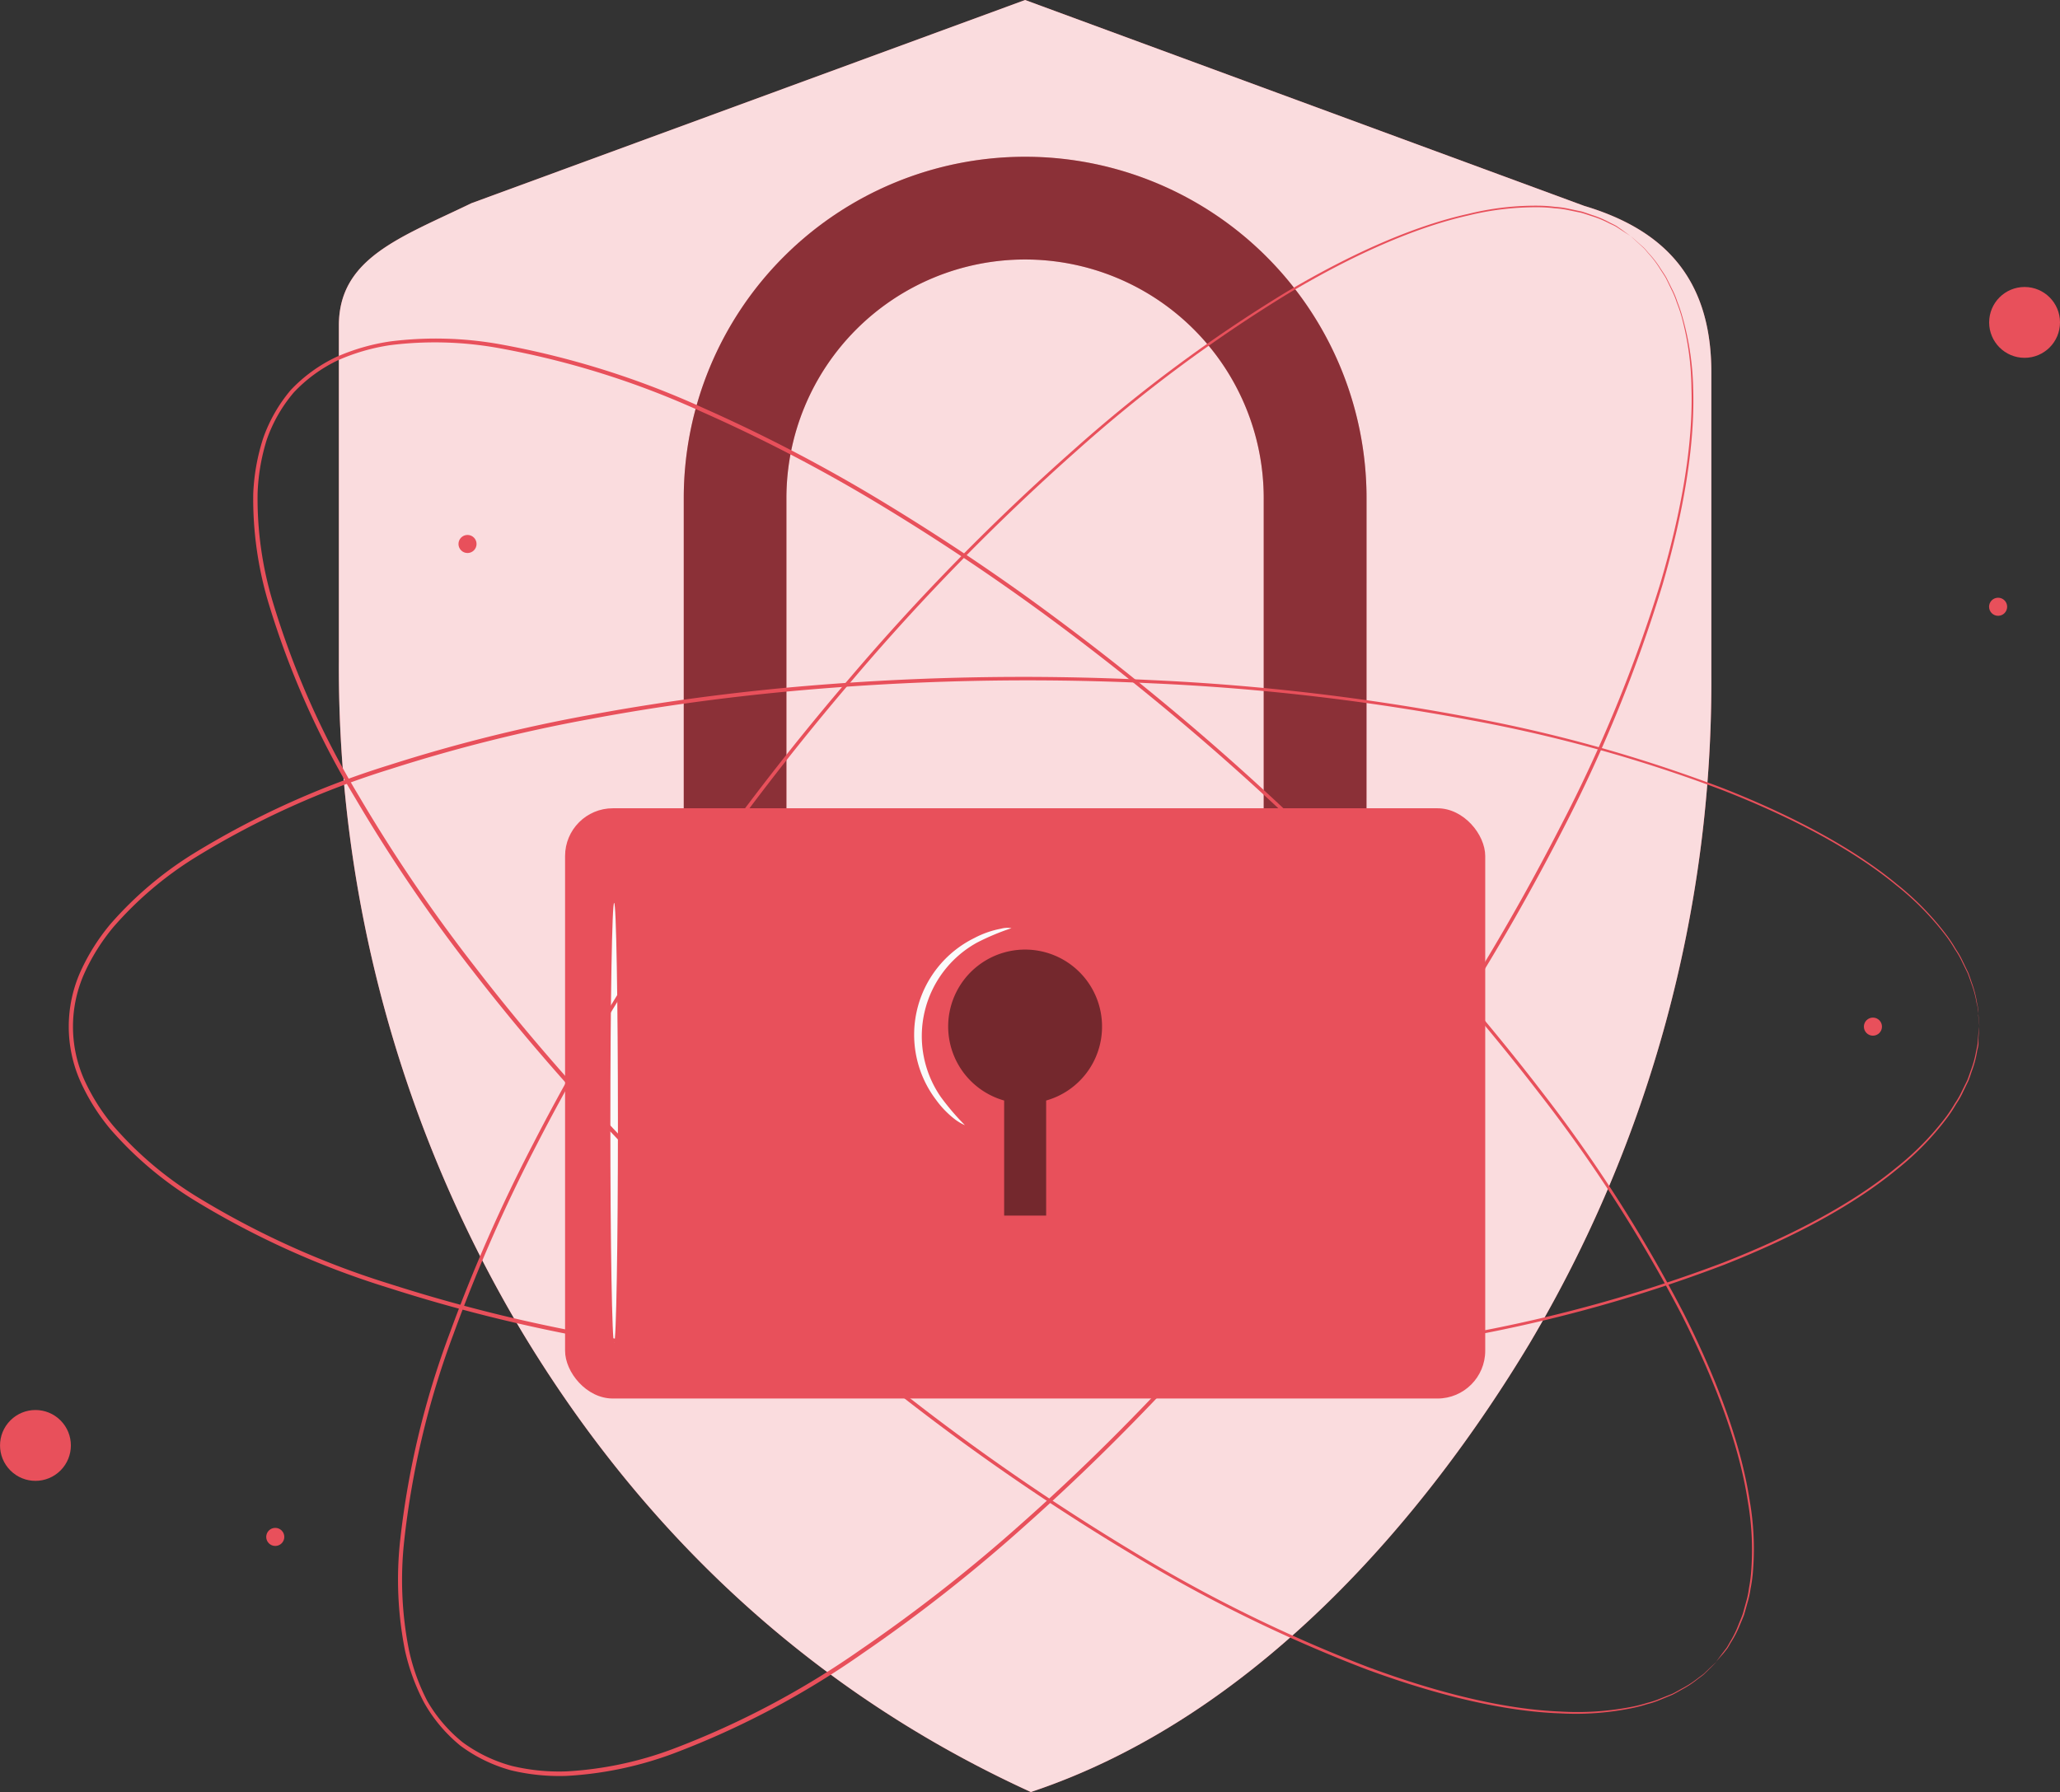 <svg xmlns="http://www.w3.org/2000/svg" viewBox="0 0 250.63 218.05"><rect x="0" y="0" width="250.63" height="218.05" fill="#333333" stroke="none"/><defs><style>.cls-1{fill:#e8505b;}.cls-2{opacity:0.8;}.cls-3{fill:#fff;}.cls-4{opacity:0.4;}.cls-5{opacity:0.5;}.cls-6{fill:#fafafa;}</style></defs><title>Asset 1</title><g id="Layer_2" data-name="Layer 2"><g id="Device"><path class="cls-1" d="M192.74,25.05,124.72,0,57.37,24.72c-8.6,4.17-16.14,6.66-16.14,14.88V80.5a157.6,157.6,0,0,0,22.19,81.41c12.56,20.91,32,42.45,62,56.14,27.53-9.17,48.08-33.63,60.65-54.54A157.6,157.6,0,0,0,208.21,82.1V45.31C208.21,33.59,202.16,27.87,192.74,25.05Z"/><g class="cls-2"><path class="cls-3" d="M192.74,25.05,124.72,0,57.37,24.72c-8.6,4.17-16.14,6.66-16.14,14.88V80.5a157.6,157.6,0,0,0,22.19,81.41c12.56,20.91,32,42.45,62,56.14,27.53-9.17,48.08-33.63,60.65-54.54A157.6,157.6,0,0,0,208.21,82.1V45.31C208.21,33.59,202.16,27.87,192.74,25.05Z"/></g><path class="cls-1" d="M166.25,128.61h-12.5v-68a29,29,0,1,0-58.07,0v68H83.19v-68a41.53,41.53,0,1,1,83.07,0Z"/><g class="cls-4"><path d="M166.25,128.61h-12.5v-68a29,29,0,1,0-58.07,0v68H83.19v-68a41.53,41.53,0,1,1,83.07,0Z"/></g><rect class="cls-1" x="68.75" y="98.35" width="111.95" height="71.82" rx="5.81" ry="5.81"/><g class="cls-5"><path d="M134.08,124.91a9.36,9.36,0,1,0-11.91,9v14h5.11v-14A9.33,9.33,0,0,0,134.08,124.91Z"/></g><ellipse class="cls-6" cx="74.72" cy="136.61" rx="0.46" ry="26.75"/><path class="cls-6" d="M117.39,136.9s-.44-.15-1.1-.62a11.44,11.44,0,0,1-2.41-2.46,13.11,13.11,0,0,1,4.66-19.68A11.44,11.44,0,0,1,121.8,113a2.88,2.88,0,0,1,1.26-.06,29.19,29.19,0,0,0-4.2,1.76,13,13,0,0,0-4.43,18.73A29.16,29.16,0,0,0,117.39,136.9Z"/><path class="cls-1" d="M208.8,202.19s.27-.37.81-1.09l.46-.6c.15-.23.29-.5.46-.79a12.28,12.28,0,0,0,1-2.06c.16-.41.35-.83.51-1.29l.41-1.48a10.44,10.44,0,0,0,.34-1.65,17.55,17.55,0,0,0,.25-1.82,34.39,34.39,0,0,0-.4-8.77c-1-6.56-3.8-14.29-8.06-22.69a177.15,177.15,0,0,0-17.3-26.9,275.34,275.34,0,0,0-25.8-29,315.53,315.53,0,0,0-33.87-28.91c-6.32-4.65-13-9.15-20-13.4A193.24,193.24,0,0,0,85.39,50.11a103.9,103.9,0,0,0-24.74-7.76A43.75,43.75,0,0,0,47.46,42a24.73,24.73,0,0,0-6.37,1.85,18,18,0,0,0-5.35,3.91,18,18,0,0,0-3.29,5.76,24.73,24.73,0,0,0-1.11,6.54,43.64,43.64,0,0,0,1.82,13.08A103.84,103.84,0,0,0,43.67,96.87a193.27,193.27,0,0,0,14.12,20.77c5,6.5,10.26,12.62,15.59,18.37A315.53,315.53,0,0,0,106,166.38a275.35,275.35,0,0,0,31.73,22.33,177.15,177.15,0,0,0,28.7,14.13c8.83,3.28,16.82,5.16,23.45,5.42a34.4,34.4,0,0,0,8.76-.6,17.61,17.61,0,0,0,1.78-.46,10.42,10.42,0,0,0,1.6-.53l1.43-.57c.44-.21.83-.45,1.22-.66a12.28,12.28,0,0,0,1.92-1.25c.26-.2.52-.37.73-.55l.54-.52c.65-.62,1-.93,1-.93s-.32.33-1,1l-.54.53c-.21.18-.46.36-.73.56a12.16,12.16,0,0,1-1.92,1.28c-.38.21-.78.45-1.22.67l-1.43.59a10.47,10.47,0,0,1-1.61.54,17.64,17.64,0,0,1-1.79.47,34.35,34.35,0,0,1-8.8.65c-6.66-.23-14.69-2.09-23.55-5.35A176.56,176.56,0,0,1,137.49,189a274.49,274.49,0,0,1-31.81-22.31A314.87,314.87,0,0,1,73,136.34c-5.35-5.76-10.6-11.88-15.63-18.39A193.46,193.46,0,0,1,43.23,97.13,104.25,104.25,0,0,1,32.65,73.31a44.13,44.13,0,0,1-1.84-13.23A25.24,25.24,0,0,1,32,53.38a18.56,18.56,0,0,1,3.39-5.94,18.53,18.53,0,0,1,5.52-4,25.24,25.24,0,0,1,6.52-1.89,44.24,44.24,0,0,1,13.35.33,104.3,104.3,0,0,1,24.87,7.8,193.44,193.44,0,0,1,22.29,11.7c7,4.26,13.72,8.78,20,13.44a314.87,314.87,0,0,1,33.89,29,274.5,274.5,0,0,1,25.79,29.06,176.57,176.57,0,0,1,17.27,27c4.24,8.43,7,16.19,8,22.79a34.34,34.34,0,0,1,.36,8.82,17.56,17.56,0,0,1-.27,1.83,10.51,10.51,0,0,1-.36,1.66l-.42,1.49c-.17.46-.36.88-.53,1.29a12.15,12.15,0,0,1-1.06,2.06c-.17.28-.31.56-.47.79l-.47.59C209.1,201.84,208.8,202.19,208.8,202.19Z"/><path class="cls-1" d="M240.82,124.92s0-.46-.12-1.35l-.06-.75c0-.27-.12-.57-.18-.89a12.28,12.28,0,0,0-.6-2.22c-.15-.41-.29-.85-.47-1.3L238.7,117a10.45,10.45,0,0,0-.84-1.46,17.56,17.56,0,0,0-1-1.53,34.39,34.39,0,0,0-6.14-6.28c-5.12-4.22-12.34-8.14-21.11-11.57a177.16,177.16,0,0,0-30.82-8.56,275.32,275.32,0,0,0-38.54-4.45,315.51,315.51,0,0,0-44.52,1c-7.81.74-15.79,1.82-23.86,3.33a193.26,193.26,0,0,0-24.36,6.1,103.89,103.89,0,0,0-23.63,10.68A43.75,43.75,0,0,0,13.8,112.8a24.73,24.73,0,0,0-3.53,5.62,15.89,15.89,0,0,0,0,13A24.73,24.73,0,0,0,13.79,137a43.64,43.64,0,0,0,10.06,8.55,103.84,103.84,0,0,0,23.63,10.69,193.26,193.26,0,0,0,24.36,6.1c8.07,1.51,16.05,2.59,23.86,3.33a315.52,315.52,0,0,0,44.52,1,275.33,275.33,0,0,0,38.54-4.45,177.15,177.15,0,0,0,30.82-8.56c8.77-3.43,16-7.35,21.11-11.57a34.4,34.4,0,0,0,6.14-6.28,17.6,17.6,0,0,0,1-1.53,10.45,10.45,0,0,0,.84-1.46l.68-1.38c.18-.45.32-.89.47-1.3a12.27,12.27,0,0,0,.6-2.22c.07-.32.14-.62.18-.89l.06-.75c.07-.89.12-1.35.12-1.35s0,.46-.07,1.35l0,.75c0,.28-.11.57-.17.9a12.14,12.14,0,0,1-.58,2.24c-.15.41-.28.86-.46,1.31l-.67,1.39a10.48,10.48,0,0,1-.84,1.48,17.63,17.63,0,0,1-1,1.54,34.35,34.35,0,0,1-6.13,6.34c-5.13,4.26-12.35,8.22-21.13,11.68a176.55,176.55,0,0,1-30.85,8.65,274.48,274.48,0,0,1-38.59,4.52,314.87,314.87,0,0,1-44.59-.92c-7.83-.74-15.82-1.81-23.91-3.32a193.47,193.47,0,0,1-24.43-6.11A104.25,104.25,0,0,1,23.57,146a44.13,44.13,0,0,1-10.18-8.65,25.24,25.24,0,0,1-3.6-5.75,16.4,16.4,0,0,1,0-13.37,25.24,25.24,0,0,1,3.61-5.75,44.24,44.24,0,0,1,10.18-8.64A104.3,104.3,0,0,1,47.33,93.1,193.46,193.46,0,0,1,71.75,87c8.09-1.51,16.08-2.58,23.91-3.32a314.89,314.89,0,0,1,44.58-.92,274.5,274.5,0,0,1,38.59,4.52,176.57,176.57,0,0,1,30.86,8.65c8.78,3.47,16,7.42,21.13,11.68a34.34,34.34,0,0,1,6.14,6.34,17.55,17.55,0,0,1,1,1.54,10.5,10.5,0,0,1,.84,1.48l.67,1.39c.18.45.32.9.46,1.31a12.16,12.16,0,0,1,.58,2.24c.06.33.14.62.17.9l0,.75C240.8,124.46,240.82,124.92,240.82,124.92Z"/><path class="cls-1" d="M198.4,28.73s-.39-.24-1.14-.73l-.63-.41c-.24-.14-.52-.26-.82-.4a12.27,12.27,0,0,0-2.12-.88c-.42-.13-.85-.29-1.32-.42l-1.51-.31a10.45,10.45,0,0,0-1.67-.23,17.5,17.5,0,0,0-1.83-.13,34.39,34.39,0,0,0-8.72,1c-6.48,1.46-14,4.77-22.08,9.6a177.16,177.16,0,0,0-25.65,19.11,275.35,275.35,0,0,0-27.13,27.73,315.52,315.52,0,0,0-26.51,35.78c-4.2,6.63-8.24,13.59-12,20.9a193.27,193.27,0,0,0-10.1,23,103.89,103.89,0,0,0-6,25.22,43.75,43.75,0,0,0,.58,13.19A24.73,24.73,0,0,0,52,207,18,18,0,0,0,56.29,212a18.05,18.05,0,0,0,6,2.88,24.73,24.73,0,0,0,6.61.66,43.64,43.64,0,0,0,12.92-2.71,103.85,103.85,0,0,0,22.93-12.13,193.27,193.27,0,0,0,19.75-15.51c6.14-5.45,11.88-11.1,17.25-16.82a315.54,315.54,0,0,0,28-34.59,275.35,275.35,0,0,0,20.09-33.19A177.15,177.15,0,0,0,202,71c2.66-9,4-17.14,3.79-23.77a34.4,34.4,0,0,0-1.2-8.7A17.62,17.62,0,0,0,204,36.8a10.44,10.44,0,0,0-.64-1.56l-.67-1.38c-.24-.42-.51-.8-.74-1.17a12.28,12.28,0,0,0-1.38-1.83c-.22-.25-.4-.49-.6-.69l-.56-.51c-.66-.6-1-.92-1-.92s.35.29,1,.88l.57.5c.2.2.39.44.61.69A12.16,12.16,0,0,1,202,32.63c.24.37.51.75.75,1.17l.69,1.39a10.49,10.49,0,0,1,.65,1.57,17.66,17.66,0,0,1,.59,1.75A34.36,34.36,0,0,1,206,47.23c.23,6.66-1.08,14.8-3.71,23.86a176.55,176.55,0,0,1-12.07,29.69A274.51,274.51,0,0,1,170.11,134a314.88,314.88,0,0,1-28,34.67c-5.38,5.73-11.12,11.39-17.27,16.86A193.45,193.45,0,0,1,105,201.15a104.26,104.26,0,0,1-23,12.19,44.13,44.13,0,0,1-13.08,2.75,25.24,25.24,0,0,1-6.75-.68,18.56,18.56,0,0,1-6.16-3,18.53,18.53,0,0,1-4.41-5.23,25.24,25.24,0,0,1-2.33-6.37,44.24,44.24,0,0,1-.59-13.34,104.3,104.3,0,0,1,6.07-25.34,193.43,193.43,0,0,1,10.14-23c3.76-7.32,7.81-14.29,12-20.93a314.88,314.88,0,0,1,26.58-35.8,274.5,274.5,0,0,1,27.22-27.73,176.57,176.57,0,0,1,25.74-19.09c8.12-4.82,15.67-8.11,22.18-9.55a34.35,34.35,0,0,1,8.77-1,17.58,17.58,0,0,1,1.84.14,10.49,10.49,0,0,1,1.68.24l1.51.32c.47.14.91.3,1.32.44a12.16,12.16,0,0,1,2.12.91c.3.15.58.28.82.42l.62.43C198,28.46,198.4,28.73,198.4,28.73Z"/><circle class="cls-1" cx="4.31" cy="175.88" r="4.31" transform="translate(-123.1 54.56) rotate(-45)"/><circle class="cls-1" cx="246.32" cy="39.23" r="4.31"/><circle class="cls-1" cx="33.49" cy="187.01" r="1.1"/><circle class="cls-1" cx="56.88" cy="66.19" r="1.1"/><circle class="cls-1" cx="227.87" cy="124.92" r="1.1"/><circle class="cls-1" cx="243.1" cy="73.83" r="1.1"/></g></g></svg>